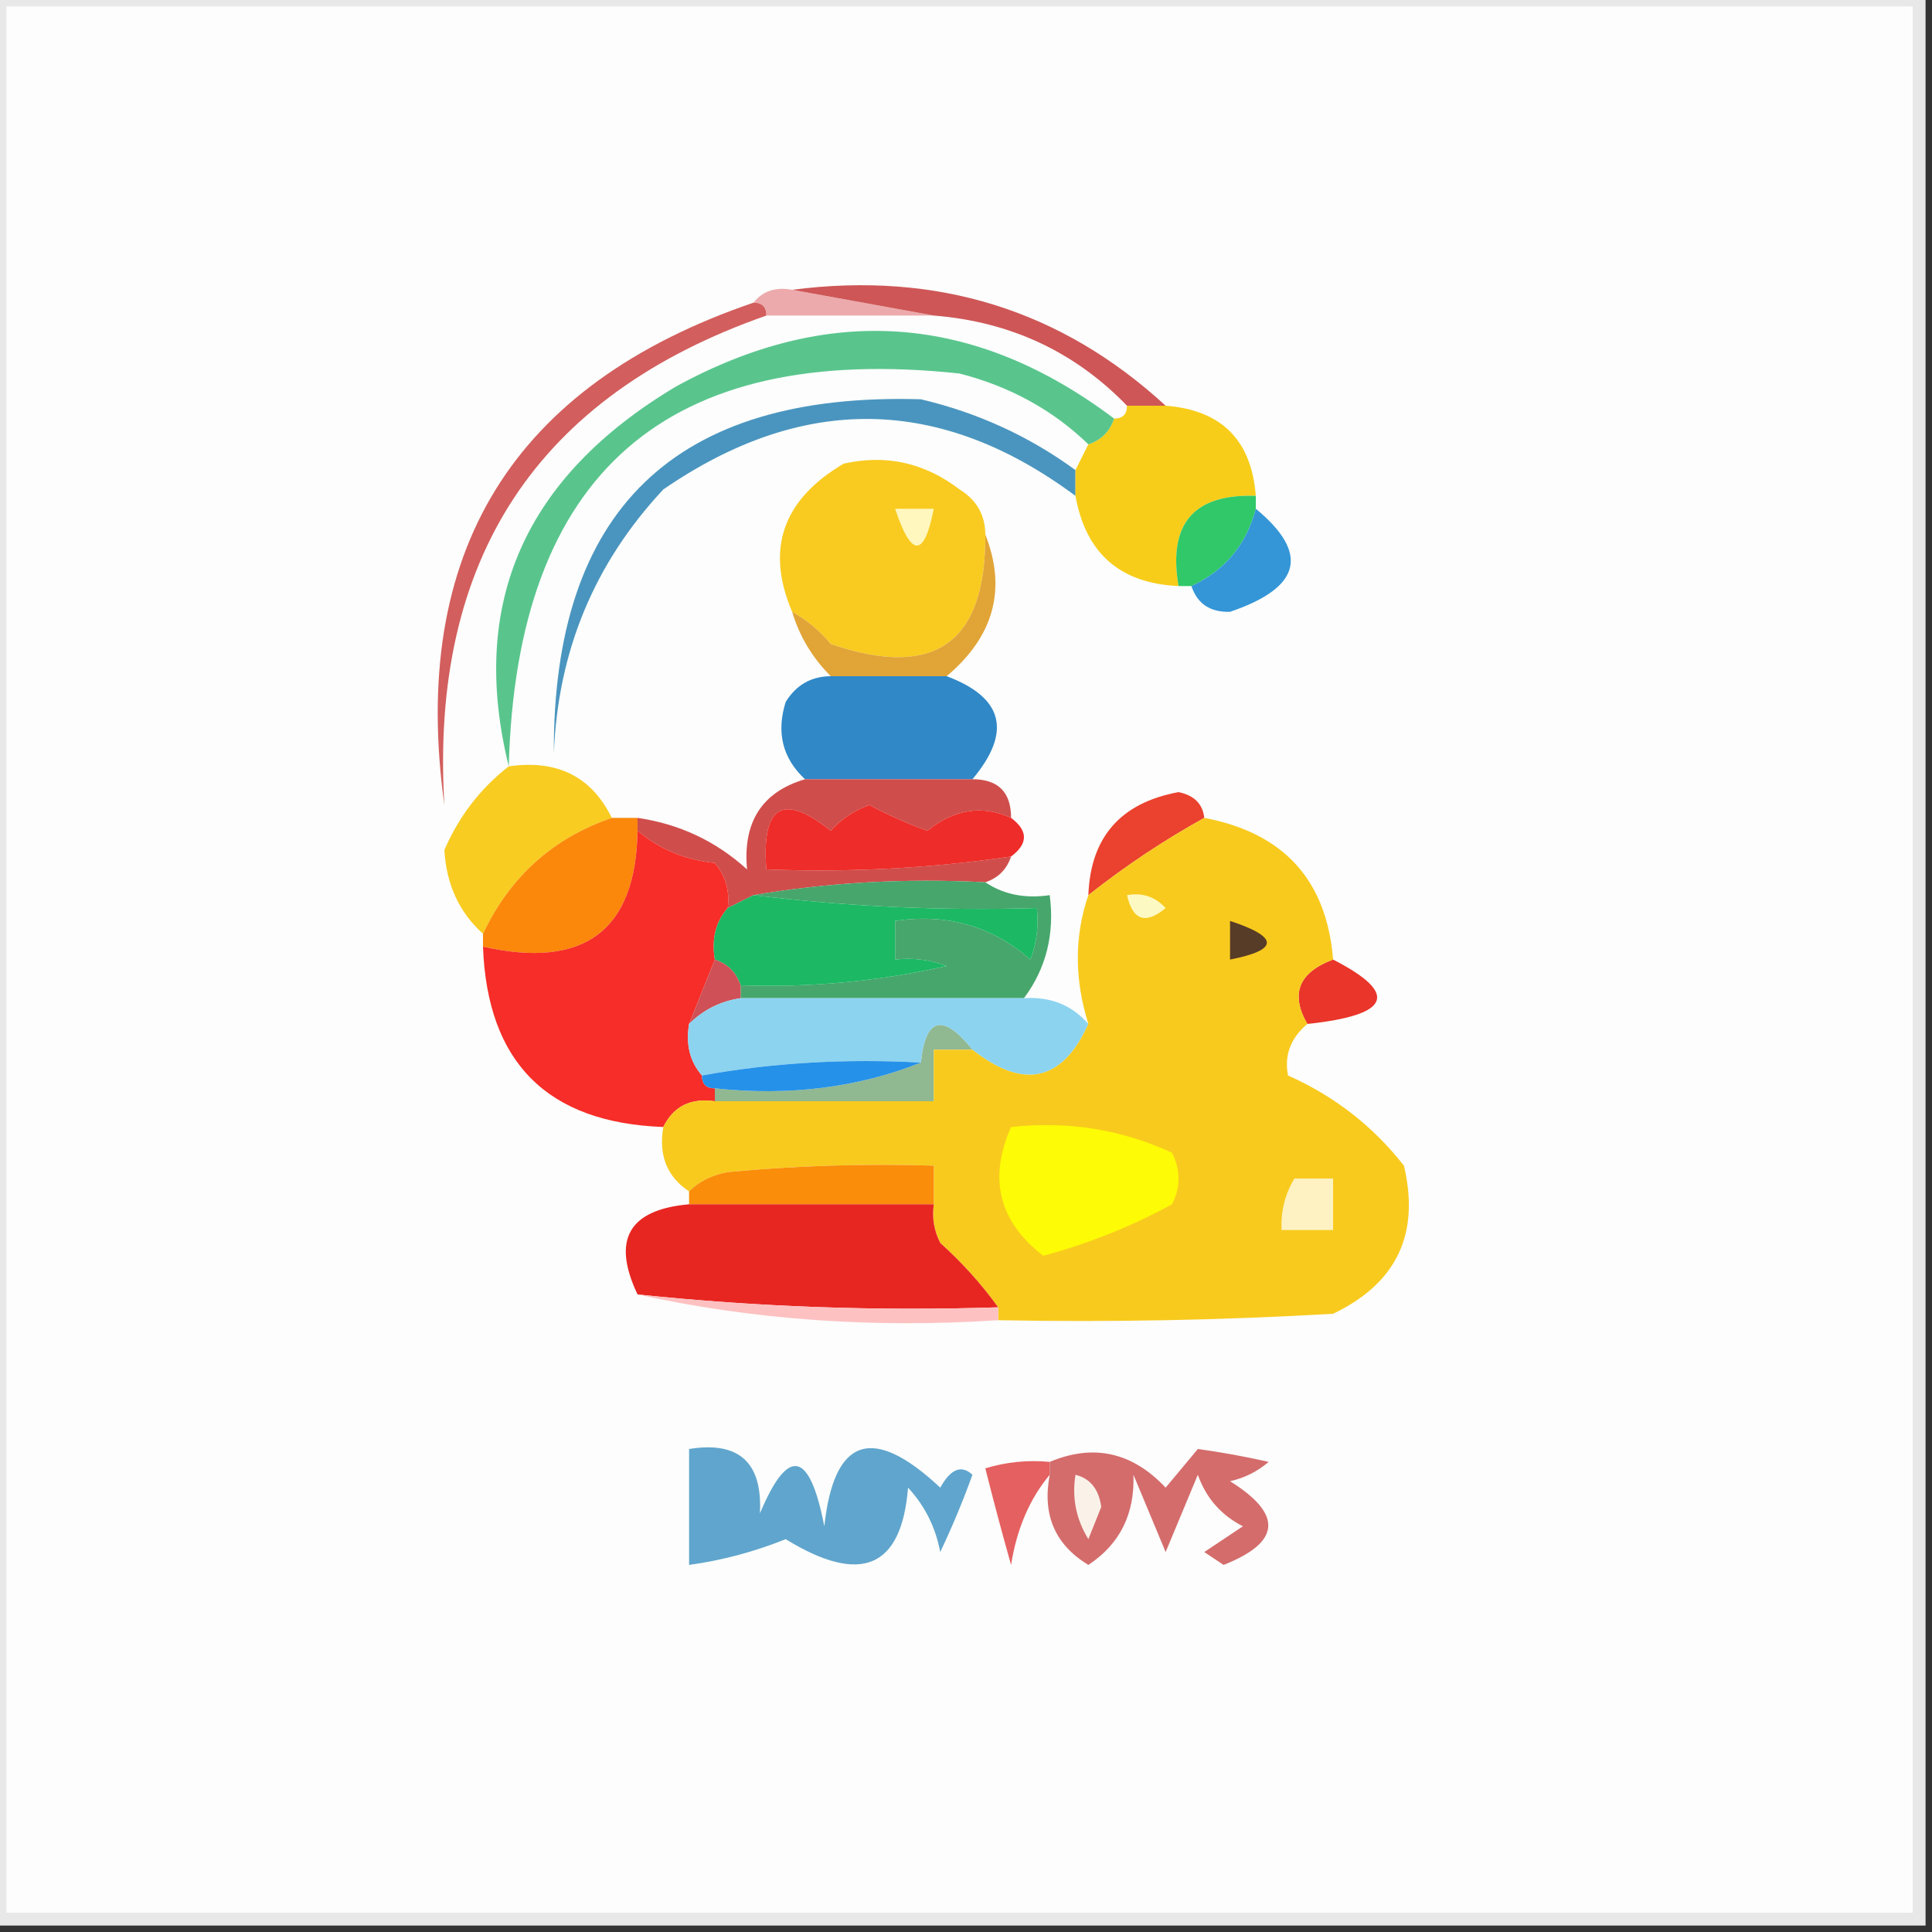 <?xml version="1.0" encoding="UTF-8"?>
<!DOCTYPE svg PUBLIC "-//W3C//DTD SVG 1.1//EN" "http://www.w3.org/Graphics/SVG/1.1/DTD/svg11.dtd">
<svg xmlns="http://www.w3.org/2000/svg" version="1.1" width="150px" height="150px" style="shape-rendering:geometricPrecision; text-rendering:geometricPrecision; image-rendering:optimizeQuality; fill-rule:evenodd; clip-rule:evenodd" xmlns:xlink="http://www.w3.org/1999/xlink">
<rect width="100%" height="100%" fill="#333333" stroke="none"/>
<g><path style="opacity:1" fill="#e8e8e8" d="M -0.5,-0.5 C 49.5,-0.5 99.5,-0.5 149.5,-0.5C 149.5,49.5 149.5,99.5 149.5,149.5C 99.5,149.5 49.5,149.5 -0.5,149.5C -0.5,99.5 -0.5,49.5 -0.5,-0.5 Z"/></g>
<g><path style="opacity:1" fill="#fcfdfc" d="M 0.5,0.5 C 49.833,0.5 99.167,0.5 148.5,0.5C 148.5,49.833 148.5,99.167 148.5,148.5C 99.167,148.5 49.833,148.5 0.5,148.5C 0.5,99.167 0.5,49.833 0.5,0.5 Z"/></g>
<g><path style="opacity:1" fill="#edaaac" d="M 58.5,23.5 C 59.209,22.596 60.209,22.263 61.5,22.5C 65.167,23.167 68.833,23.833 72.5,24.5C 68.167,24.5 63.833,24.5 59.5,24.5C 59.5,23.833 59.167,23.5 58.5,23.5 Z"/></g>
<g><path style="opacity:1" fill="#ce5657" d="M 61.5,22.5 C 72.722,21.047 82.388,24.047 90.5,31.5C 89.5,31.5 88.5,31.5 87.5,31.5C 83.448,27.309 78.448,24.976 72.5,24.5C 68.833,23.833 65.167,23.167 61.5,22.5 Z"/></g>
<g><path style="opacity:1" fill="#4a95bf" d="M 83.5,36.5 C 83.5,37.167 83.5,37.833 83.5,38.5C 73.006,30.707 62.339,30.54 51.5,38C 46.143,43.727 43.309,50.561 43,58.5C 42.907,39.596 52.407,30.429 71.5,31C 75.915,32.043 79.915,33.876 83.5,36.5 Z"/></g>
<g><path style="opacity:1" fill="#d25e5d" d="M 58.5,23.5 C 59.167,23.5 59.5,23.833 59.5,24.5C 41.703,30.723 33.37,43.389 34.5,62.5C 31.786,42.885 39.786,29.885 58.5,23.5 Z"/></g>
<g><path style="opacity:1" fill="#f7cd19" d="M 87.5,31.5 C 88.5,31.5 89.5,31.5 90.5,31.5C 94.833,31.833 97.167,34.167 97.5,38.5C 92.677,38.327 90.677,40.661 91.5,45.5C 86.964,45.297 84.298,42.964 83.5,38.5C 83.5,37.833 83.5,37.167 83.5,36.5C 83.833,35.833 84.167,35.167 84.5,34.5C 85.5,34.167 86.167,33.5 86.5,32.5C 87.167,32.5 87.5,32.167 87.5,31.5 Z"/></g>
<g><path style="opacity:1" fill="#30c869" d="M 97.5,38.5 C 97.5,38.833 97.5,39.167 97.5,39.5C 96.773,42.288 95.107,44.288 92.5,45.5C 92.167,45.5 91.833,45.5 91.5,45.5C 90.677,40.661 92.677,38.327 97.5,38.5 Z"/></g>
<g><path style="opacity:1" fill="#59c58d" d="M 86.5,32.5 C 86.167,33.5 85.5,34.167 84.5,34.5C 81.757,31.841 78.423,30.008 74.5,29C 51.77,26.567 40.103,36.734 39.5,59.5C 36.384,46.857 40.718,37.023 52.5,30C 64.354,23.517 75.687,24.35 86.5,32.5 Z"/></g>
<g><path style="opacity:1" fill="#3496d7" d="M 97.5,39.5 C 101.697,42.96 101.03,45.626 95.5,47.5C 93.962,47.547 92.962,46.88 92.5,45.5C 95.107,44.288 96.773,42.288 97.5,39.5 Z"/></g>
<g><path style="opacity:1" fill="#f9cb20" d="M 76.5,41.5 C 76.557,49.934 72.557,52.767 64.5,50C 63.627,48.955 62.627,48.122 61.5,47.5C 59.429,42.627 60.762,38.794 65.5,36C 68.783,35.257 71.783,35.924 74.5,38C 75.823,38.816 76.489,39.983 76.5,41.5 Z"/></g>
<g><path style="opacity:1" fill="#fff7be" d="M 69.5,39.5 C 70.5,39.5 71.5,39.5 72.5,39.5C 71.754,43.31 70.754,43.31 69.5,39.5 Z"/></g>
<g><path style="opacity:1" fill="#e1a437" d="M 76.5,41.5 C 78.171,45.742 77.171,49.409 73.5,52.5C 70.5,52.5 67.5,52.5 64.5,52.5C 63.075,51.078 62.075,49.411 61.5,47.5C 62.627,48.122 63.627,48.955 64.5,50C 72.557,52.767 76.557,49.934 76.5,41.5 Z"/></g>
<g><path style="opacity:1" fill="#3088c7" d="M 64.5,52.5 C 67.5,52.5 70.5,52.5 73.5,52.5C 77.914,54.155 78.581,56.822 75.5,60.5C 71.167,60.5 66.833,60.5 62.5,60.5C 60.757,58.874 60.257,56.874 61,54.5C 61.816,53.177 62.983,52.511 64.5,52.5 Z"/></g>
<g><path style="opacity:1" fill="#cf4e4c" d="M 62.5,60.5 C 66.833,60.5 71.167,60.5 75.5,60.5C 77.5,60.5 78.5,61.5 78.5,63.5C 76.269,62.482 74.102,62.815 72,64.5C 70.45,63.947 68.95,63.28 67.5,62.5C 66.328,62.919 65.328,63.585 64.5,64.5C 60.784,61.532 59.117,62.532 59.5,67.5C 65.892,67.751 72.225,67.418 78.5,66.5C 78.167,67.5 77.5,68.167 76.5,68.5C 70.31,68.177 64.31,68.51 58.5,69.5C 57.833,69.833 57.167,70.167 56.5,70.5C 56.67,69.178 56.337,68.011 55.5,67C 53.189,66.764 51.189,65.931 49.5,64.5C 49.5,64.167 49.5,63.833 49.5,63.5C 52.745,63.97 55.579,65.303 58,67.5C 57.663,63.817 59.163,61.484 62.5,60.5 Z"/></g>
<g><path style="opacity:1" fill="#f8cc21" d="M 39.5,59.5 C 43.259,58.958 45.926,60.292 47.5,63.5C 42.928,65.069 39.595,68.069 37.5,72.5C 35.657,70.841 34.657,68.675 34.5,66C 35.635,63.372 37.302,61.205 39.5,59.5 Z"/></g>
<g><path style="opacity:1" fill="#ea422e" d="M 93.5,63.5 C 90.365,65.239 87.365,67.239 84.5,69.5C 84.666,64.998 86.999,62.331 91.5,61.5C 92.713,61.747 93.38,62.414 93.5,63.5 Z"/></g>
<g><path style="opacity:1" fill="#ee2c29" d="M 78.5,63.5 C 79.833,64.5 79.833,65.5 78.5,66.5C 72.225,67.418 65.892,67.751 59.5,67.5C 59.117,62.532 60.784,61.532 64.5,64.5C 65.328,63.585 66.328,62.919 67.5,62.5C 68.95,63.28 70.45,63.947 72,64.5C 74.102,62.815 76.269,62.482 78.5,63.5 Z"/></g>
<g><path style="opacity:1" fill="#fb880b" d="M 47.5,63.5 C 48.167,63.5 48.833,63.5 49.5,63.5C 49.5,63.833 49.5,64.167 49.5,64.5C 49.371,72.26 45.371,75.26 37.5,73.5C 37.5,73.167 37.5,72.833 37.5,72.5C 39.595,68.069 42.928,65.069 47.5,63.5 Z"/></g>
<g><path style="opacity:1" fill="#f62d28" d="M 49.5,64.5 C 51.189,65.931 53.189,66.764 55.5,67C 56.337,68.011 56.67,69.178 56.5,70.5C 55.566,71.568 55.232,72.901 55.5,74.5C 54.833,76.167 54.167,77.833 53.5,79.5C 53.232,81.099 53.566,82.432 54.5,83.5C 54.5,84.167 54.833,84.5 55.5,84.5C 55.5,84.833 55.5,85.167 55.5,85.5C 53.62,85.229 52.287,85.896 51.5,87.5C 42.5,87.167 37.833,82.5 37.5,73.5C 45.371,75.26 49.371,72.26 49.5,64.5 Z"/></g>
<g><path style="opacity:1" fill="#47a66c" d="M 58.5,69.5 C 64.31,68.51 70.31,68.177 76.5,68.5C 77.919,69.451 79.585,69.784 81.5,69.5C 81.893,72.513 81.226,75.18 79.5,77.5C 72.167,77.5 64.833,77.5 57.5,77.5C 57.5,77.167 57.5,76.833 57.5,76.5C 62.899,76.691 68.233,76.191 73.5,75C 72.207,74.51 70.873,74.343 69.5,74.5C 69.5,73.5 69.5,72.5 69.5,71.5C 73.516,70.9 77.016,71.9 80,74.5C 80.49,73.207 80.657,71.873 80.5,70.5C 73.124,70.726 65.791,70.392 58.5,69.5 Z"/></g>
<g><path style="opacity:1" fill="#1cb864" d="M 58.5,69.5 C 65.791,70.392 73.124,70.726 80.5,70.5C 80.657,71.873 80.49,73.207 80,74.5C 77.016,71.9 73.516,70.9 69.5,71.5C 69.5,72.5 69.5,73.5 69.5,74.5C 70.873,74.343 72.207,74.51 73.5,75C 68.233,76.191 62.899,76.691 57.5,76.5C 57.167,75.5 56.5,74.833 55.5,74.5C 55.232,72.901 55.566,71.568 56.5,70.5C 57.167,70.167 57.833,69.833 58.5,69.5 Z"/></g>
<g><path style="opacity:1" fill="#cf5057" d="M 55.5,74.5 C 56.5,74.833 57.167,75.5 57.5,76.5C 57.5,76.833 57.5,77.167 57.5,77.5C 55.938,77.733 54.605,78.4 53.5,79.5C 54.167,77.833 54.833,76.167 55.5,74.5 Z"/></g>
<g><path style="opacity:1" fill="#8cd3f0" d="M 57.5,77.5 C 64.833,77.5 72.167,77.5 79.5,77.5C 81.554,77.365 83.221,78.032 84.5,79.5C 82.485,83.972 79.485,84.639 75.5,81.5C 73.203,78.653 71.869,78.987 71.5,82.5C 65.642,82.178 59.975,82.511 54.5,83.5C 53.566,82.432 53.232,81.099 53.5,79.5C 54.605,78.4 55.938,77.733 57.5,77.5 Z"/></g>
<g><path style="opacity:1" fill="#e9352a" d="M 103.5,74.5 C 108.652,77.145 107.985,78.812 101.5,79.5C 100.159,77.166 100.826,75.499 103.5,74.5 Z"/></g>
<g><path style="opacity:1" fill="#90b891" d="M 75.5,81.5 C 74.5,81.5 73.5,81.5 72.5,81.5C 72.5,82.833 72.5,84.167 72.5,85.5C 66.833,85.5 61.167,85.5 55.5,85.5C 55.5,85.167 55.5,84.833 55.5,84.5C 61.271,85.113 66.604,84.446 71.5,82.5C 71.869,78.987 73.203,78.653 75.5,81.5 Z"/></g>
<g><path style="opacity:1" fill="#2591e8" d="M 71.5,82.5 C 66.604,84.446 61.271,85.113 55.5,84.5C 54.833,84.5 54.5,84.167 54.5,83.5C 59.975,82.511 65.642,82.178 71.5,82.5 Z"/></g>
<g><path style="opacity:1" fill="#f8ca1e" d="M 93.5,63.5 C 99.674,64.671 103.007,68.337 103.5,74.5C 100.826,75.499 100.159,77.166 101.5,79.5C 100.2,80.601 99.7,81.934 100,83.5C 103.597,85.1 106.597,87.433 109,90.5C 110.26,95.814 108.426,99.647 103.5,102C 94.84,102.5 86.173,102.666 77.5,102.5C 77.5,102.167 77.5,101.833 77.5,101.5C 76.207,99.704 74.707,98.037 73,96.5C 72.517,95.552 72.35,94.552 72.5,93.5C 72.5,92.5 72.5,91.5 72.5,90.5C 67.156,90.334 61.823,90.501 56.5,91C 55.263,91.232 54.263,91.732 53.5,92.5C 51.787,91.365 51.12,89.698 51.5,87.5C 52.287,85.896 53.62,85.229 55.5,85.5C 61.167,85.5 66.833,85.5 72.5,85.5C 72.5,84.167 72.5,82.833 72.5,81.5C 73.5,81.5 74.5,81.5 75.5,81.5C 79.485,84.639 82.485,83.972 84.5,79.5C 83.409,76.014 83.409,72.681 84.5,69.5C 87.365,67.239 90.365,65.239 93.5,63.5 Z"/></g>
<g><path style="opacity:1" fill="#573c27" d="M 95.5,71.5 C 99.31,72.754 99.31,73.754 95.5,74.5C 95.5,73.5 95.5,72.5 95.5,71.5 Z"/></g>
<g><path style="opacity:1" fill="#fdf9c3" d="M 87.5,69.5 C 88.675,69.281 89.675,69.614 90.5,70.5C 88.948,71.798 87.948,71.465 87.5,69.5 Z"/></g>
<g><path style="opacity:1" fill="#fdfb05" d="M 78.5,87.5 C 82.911,87.021 87.078,87.688 91,89.5C 91.667,90.833 91.667,92.167 91,93.5C 87.843,95.22 84.51,96.554 81,97.5C 77.55,94.841 76.717,91.508 78.5,87.5 Z"/></g>
<g><path style="opacity:1" fill="#fa8d09" d="M 72.5,93.5 C 66.167,93.5 59.833,93.5 53.5,93.5C 53.5,93.167 53.5,92.833 53.5,92.5C 54.263,91.732 55.263,91.232 56.5,91C 61.823,90.501 67.156,90.334 72.5,90.5C 72.5,91.5 72.5,92.5 72.5,93.5 Z"/></g>
<g><path style="opacity:1" fill="#fef2c2" d="M 100.5,91.5 C 101.5,91.5 102.5,91.5 103.5,91.5C 103.5,92.833 103.5,94.167 103.5,95.5C 102.167,95.5 100.833,95.5 99.5,95.5C 99.433,94.041 99.766,92.708 100.5,91.5 Z"/></g>
<g><path style="opacity:1" fill="#e72621" d="M 53.5,93.5 C 59.833,93.5 66.167,93.5 72.5,93.5C 72.35,94.552 72.517,95.552 73,96.5C 74.707,98.037 76.207,99.704 77.5,101.5C 68.083,101.805 58.75,101.472 49.5,100.5C 47.479,96.249 48.813,93.916 53.5,93.5 Z"/></g>
<g><path style="opacity:1" fill="#fdc1c2" d="M 49.5,100.5 C 58.75,101.472 68.083,101.805 77.5,101.5C 77.5,101.833 77.5,102.167 77.5,102.5C 67.773,103.139 58.44,102.472 49.5,100.5 Z"/></g>
<g><path style="opacity:1" fill="#e56060" d="M 81.5,113.5 C 81.5,113.833 81.5,114.167 81.5,114.5C 79.939,116.372 78.939,118.705 78.5,121.5C 77.786,118.973 77.12,116.473 76.5,114C 78.134,113.506 79.801,113.34 81.5,113.5 Z"/></g>
<g><path style="opacity:1" fill="#60a5cd" d="M 53.5,112.5 C 57.375,111.874 59.209,113.541 59,117.5C 61.192,112.284 62.859,112.617 64,118.5C 64.752,111.582 67.752,110.582 73,115.5C 73.811,114.04 74.645,113.707 75.5,114.5C 74.764,116.541 73.931,118.541 73,120.5C 72.64,118.579 71.806,116.912 70.5,115.5C 69.999,121.755 66.832,123.088 61,119.5C 58.567,120.479 56.067,121.145 53.5,121.5C 53.5,118.5 53.5,115.5 53.5,112.5 Z"/></g>
<g><path style="opacity:1" fill="#d46c6c" d="M 81.5,114.5 C 81.5,114.167 81.5,113.833 81.5,113.5C 84.906,112.075 87.906,112.742 90.5,115.5C 91.333,114.5 92.167,113.5 93,112.5C 94.813,112.747 96.647,113.08 98.5,113.5C 97.624,114.251 96.624,114.751 95.5,115C 99.619,117.574 99.452,119.74 95,121.5C 94.5,121.167 94,120.833 93.5,120.5C 94.5,119.833 95.5,119.167 96.5,118.5C 94.803,117.636 93.637,116.303 93,114.5C 92.167,116.5 91.333,118.5 90.5,120.5C 89.667,118.5 88.833,116.5 88,114.5C 88.107,117.557 86.94,119.891 84.5,121.5C 81.907,119.929 80.907,117.596 81.5,114.5 Z"/></g>
<g><path style="opacity:1" fill="#faf2e9" d="M 83.5,114.5 C 84.649,114.791 85.316,115.624 85.5,117C 85.167,117.833 84.833,118.667 84.5,119.5C 83.548,117.955 83.215,116.288 83.5,114.5 Z"/></g>
</svg>
